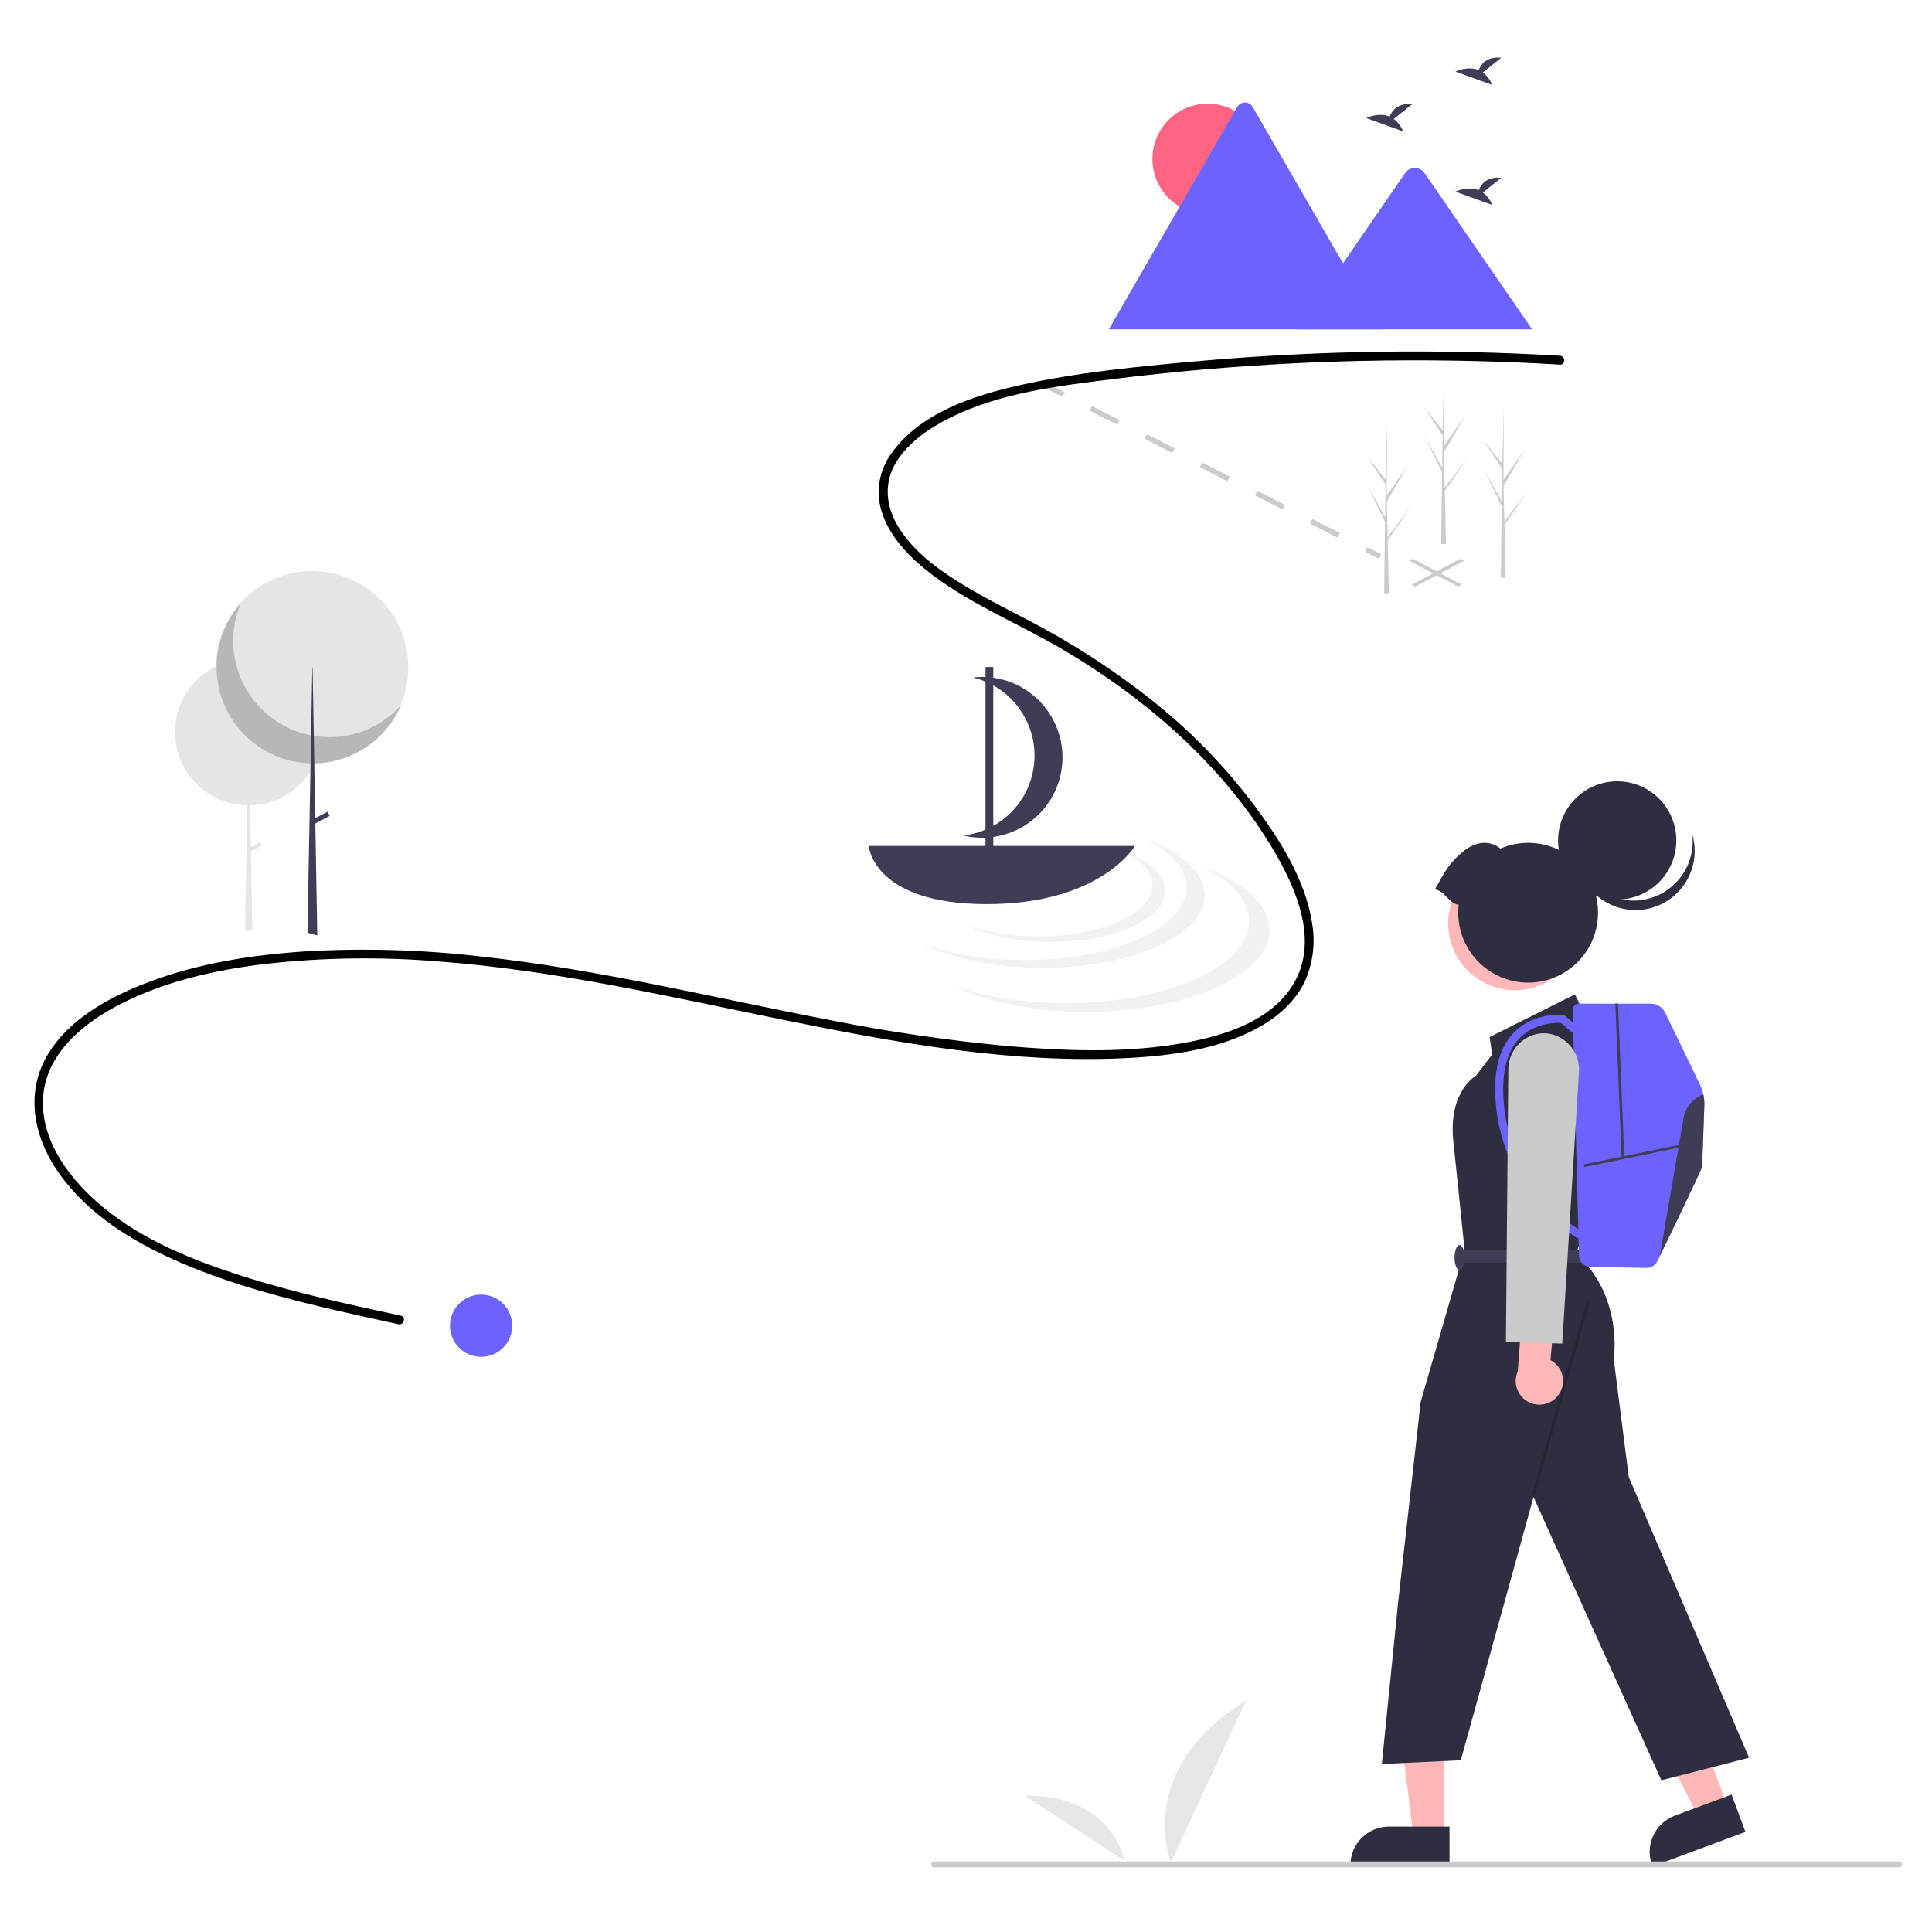 <?xml version="1.0" encoding="utf-8"?>
<!-- Generator: Adobe Illustrator 16.0.0, SVG Export Plug-In . SVG Version: 6.00 Build 0)  -->
<!DOCTYPE svg PUBLIC "-//W3C//DTD SVG 1.1//EN" "http://www.w3.org/Graphics/SVG/1.1/DTD/svg11.dtd">
<svg version="1.1" id="Capa_1" xmlns="http://www.w3.org/2000/svg" xmlns:xlink="http://www.w3.org/1999/xlink" x="0px" y="0px"
	 width="600px" height="600px" viewBox="0 0 600 600" enable-background="new 0 0 600 600" xml:space="preserve">
<rect fill="none" width="600" height="600"/>
<path id="efdf5e1f-6b90-40c1-9274-afa2b16f39be" fill="#E6E6E6" d="M363.61,578.417c0,0-11.667-28.721,23.337-50.262L363.61,578.417
	z"/>
<path id="af7fe47f-56e6-4bb6-aa0f-d6efaf86a160" fill="#E6E6E6" d="M349.261,577.896c0,0-3.56-20.472-31.108-20.297L349.261,577.896
	z"/>
<polygon fill="#CBCBCB" points="452.834,182.177 437.61,174.09 438.749,173.484 453.973,181.572 "/>
<polygon fill="#CBCBCB" points="439.555,182.177 438.416,181.572 453.639,173.484 454.778,174.09 "/>
<rect x="327.223" y="118.898" transform="matrix(-0.456 0.89 -0.89 -0.456 585.684 -115.189)" fill="#CBCBCB" width="1.611" height="4.833"/>
<path fill="#CBCBCB" d="M415.412,166.997l-8.561-4.386l0.735-1.434l8.56,4.386L415.412,166.997z M398.292,158.225l-8.561-4.387
	l0.735-1.434l8.56,4.387L398.292,158.225z M381.172,149.451l-8.561-4.386l0.734-1.434l8.561,4.386L381.172,149.451z
	 M364.052,140.679l-8.56-4.386l0.734-1.434l8.56,4.386L364.052,140.679z M346.932,131.906l-8.56-4.387l0.734-1.434l8.56,4.386
	L346.932,131.906z"/>
<rect x="425.683" y="169.353" transform="matrix(-0.456 0.89 -0.89 -0.456 773.812 -129.502)" fill="#CBCBCB" width="1.611" height="4.832"/>
<path fill="#E5E5E5" d="M99.986,227.332c0,0.503-0.017,1.002-0.049,1.497c-0.183,2.853-0.903,5.646-2.124,8.231
	c-0.01,0.022-0.021,0.042-0.03,0.063c-0.057,0.12-0.115,0.24-0.175,0.358c-0.363,0.731-0.767,1.442-1.207,2.129
	c-4.088,6.407-11.102,10.354-18.7,10.524l0.226,12.971l2.942-1.549l0.525,0.999l-3.444,1.814l0.421,24.091l0.005,0.322l-2.274,0.506
	l0.005-0.323l0.716-38.829c-6.083-0.087-11.878-2.609-16.088-7c-0.144-0.148-0.286-0.301-0.424-0.453l-0.016-0.017
	c-1.737-1.894-3.141-4.067-4.155-6.429c0.022,0.025,0.046,0.049,0.068,0.074c-4.754-11.117-0.01-24.013,10.817-29.397
	c0.079-0.04,0.159-0.077,0.238-0.117c10.695-5.151,23.553-1.248,29.579,8.979c0.139,0.234,0.273,0.472,0.402,0.712
	C99.047,219.816,99.99,223.544,99.986,227.332z"/>
<circle fill="#E5E5E5" cx="96.915" cy="207.24" r="29.895"/>
<path opacity="0.2" enable-background="new    " d="M74.841,187.272c-6.49,15.183,0.556,32.753,15.739,39.244
	c11.813,5.05,25.531,1.989,34.076-7.603c-6.49,15.184-24.06,22.231-39.243,15.741s-22.231-24.06-15.741-39.243
	C70.944,192.436,72.689,189.687,74.841,187.272z"/>
<polygon fill="#3F3D56" points="98.533,290.523 95.479,289.667 95.486,289.339 96.4,239.61 96.447,237.131 96.447,237.059 
	96.607,228.371 96.839,215.778 96.839,215.776 96.997,207.24 97.081,207.24 97.241,216.488 97.451,228.524 97.601,237.064 
	97.601,237.127 97.608,237.48 97.608,237.482 97.897,254.129 97.928,255.784 98.527,290.192 "/>
<rect x="96.833" y="253.315" transform="matrix(-0.885 0.466 -0.466 -0.885 306.12 432.462)" fill="#3F3D56" width="5.585" height="1.478"/>
<path d="M484.45,110.487c-37.733-2.23-75.581-1.649-113.228,1.741c-18.146,1.64-36.578,3.412-54.389,7.37
	c-14.346,3.188-30.994,8.576-39.933,21.126c-3.795,5.126-4.973,11.732-3.184,17.854c2.131,7.154,7.433,13.109,13.078,17.774
	c12.995,10.735,29.118,16.982,43.521,25.511c26.296,15.572,50.362,36.562,65.81,63.225c6.796,11.732,13.262,27.333,5.693,40.261
	c-7.414,12.666-23.967,17.03-37.467,19.087c-16.919,2.579-34.349,1.88-51.339,0.436c-18.627-1.736-37.15-4.449-55.493-8.127
	c-35.935-6.9-71.543-15.678-107.977-19.67c-18.269-2.148-36.691-2.681-55.053-1.592c-16.583,1.119-33.308,3.741-48.887,9.721
	c-12.004,4.608-24.801,11.579-31.285,23.206c-6.251,11.207-3.813,24.131,2.994,34.471c8.189,12.441,20.959,20.967,34.236,27.197
	c15.117,7.096,31.285,11.693,47.474,15.605c8.211,1.983,16.466,3.776,24.722,5.561c1.723,0.372,2.459-2.273,0.73-2.646
	c-16.649-3.599-33.346-7.207-49.582-12.415c-15.024-4.819-30.399-10.992-42.702-21.112c-9.954-8.187-19.417-20.144-18.83-33.739
	c0.592-13.707,12.092-23.275,23.363-29.166c14.085-7.361,30.088-10.946,45.77-12.82c17.955-2.001,36.062-2.247,54.065-0.735
	c36.349,2.766,71.885,11.046,107.523,18.268c34.622,7.017,70.324,13.513,105.805,11.714c14.063-0.714,29.132-2.729,41.549-9.826
	c5.686-3.251,10.811-7.835,13.7-13.799c2.604-5.675,3.428-12.005,2.362-18.157c-2.014-13.514-10.041-26.045-18.049-36.809
	c-8.78-11.675-18.963-22.224-30.321-31.409c-12.466-10.032-25.907-18.788-40.121-26.136c-7.537-3.968-15.183-7.785-22.365-12.381
	c-6.888-4.407-13.683-9.71-17.889-16.865c-3.637-6.188-4.305-13.25-0.516-19.527c3.833-6.348,10.436-10.775,16.947-14.01
	c15.687-7.795,33.927-9.881,51.09-12.02c36.854-4.575,73.995-6.427,111.123-5.541c9.022,0.212,18.042,0.586,27.054,1.121
	C486.214,113.336,486.209,110.591,484.45,110.487L484.45,110.487z"/>
<path fill="#3F3D56" d="M460.513,22.501l5.699-4.559c-4.429-0.488-6.248,1.926-6.991,3.837c-3.46-1.436-7.225,0.446-7.225,0.446
	l11.403,4.14C462.823,24.83,461.823,23.489,460.513,22.501z"/>
<path fill="#3F3D56" d="M432.852,36.933l5.699-4.559c-4.427-0.488-6.246,1.926-6.991,3.838c-3.46-1.436-7.225,0.446-7.225,0.446
	l11.402,4.14C435.162,39.261,434.161,37.92,432.852,36.933z"/>
<path fill="#3F3D56" d="M460.513,59.783l5.699-4.559c-4.429-0.489-6.248,1.927-6.991,3.838c-3.46-1.437-7.225,0.446-7.225,0.446
	l11.403,4.141C462.823,62.112,461.823,60.771,460.513,59.783z"/>
<g id="e2dfab6d-8627-4cc0-b13e-69de57259a01">
	<circle id="bedd3b2f-f695-46eb-9812-80ad4d1341b6" fill="#FF6583" cx="375.066" cy="49.365" r="17.173"/>
	<path id="efdddea5-7f44-48b8-bec9-83339a7f085f" fill="#6C63FF" d="M428.915,102.281h-84.243c-0.105,0.001-0.211-0.007-0.314-0.025
		l39.844-69.01c0.758-1.341,2.46-1.813,3.801-1.055c0.441,0.249,0.806,0.614,1.055,1.055l26.739,46.31l1.279,2.215L428.915,102.281z
		"/>
	<path id="f8d22fd6-a75d-4da9-80c1-fba8d7f50740" fill="#6C63FF" d="M475.817,102.282h-72.861l14.118-20.508l1.017-1.478
		l18.397-26.726c1.279-1.609,3.622-1.875,5.23-0.595c0.104,0.083,0.204,0.171,0.299,0.265c0.096,0.104,0.184,0.214,0.266,0.33
		L475.817,102.282z"/>
</g>
<path fill="#F1F1F1" d="M355.629,260.558c7.985,3.991,12.846,9.262,12.846,15.044c0,12.454-22.536,22.55-50.336,22.55
	c-12.087,0-23.176-1.909-31.853-5.09c9.216,4.606,22.595,7.507,37.49,7.507c27.799,0,50.336-10.097,50.336-22.551
	C374.112,270.978,366.909,264.693,355.629,260.558z"/>
<path fill="#F1F1F1" d="M373.39,269.113c9.011,4.503,14.496,10.451,14.496,16.975c0,14.053-25.43,25.445-56.799,25.445
	c-13.639,0-26.15-2.155-35.941-5.744c10.399,5.198,25.496,8.47,42.303,8.47c31.369,0,56.798-11.392,56.798-25.445
	C394.246,280.87,386.119,273.779,373.39,269.113z"/>
<path fill="#F1F1F1" d="M348.832,264.326c5.625,2.812,9.05,6.525,9.05,10.598c0,8.775-15.878,15.888-35.464,15.888
	c-7.63,0.099-15.221-1.115-22.44-3.587c6.493,3.245,15.919,5.289,26.412,5.289c19.586,0,35.464-7.113,35.464-15.888
	C361.854,271.667,356.778,267.239,348.832,264.326z"/>
<path fill="#3F3D56" d="M269.787,262.715c0,0,1.236,18.069,36.673,18.069c35.438,0,46.018-18.069,46.018-18.069H269.787z"/>
<path fill="#3F3D56" d="M320.086,215.306c-5.116-3.887-11.537-5.643-17.918-4.901c13.401,3.231,21.647,16.715,18.416,30.117
	c-2.457,10.193-11.022,17.764-21.439,18.951c13.404,3.236,26.894-5.007,30.129-18.411
	C331.603,231.414,327.996,221.302,320.086,215.306L320.086,215.306z"/>
<rect x="306.058" y="207.144" fill="#3F3D56" width="2.417" height="57.513"/>
<path fill="#CBCBCB" d="M467.261,164.412l-0.013-0.022l-0.032-1.405l7.57-10.99l-7.562,9.938l-0.026,0.297l-0.259-11.233
	l6.536-11.394l-6.555,9.421l0.068-23.272v-0.078l-0.002,0.077l-0.435,18.341l-5.959-7.45l5.939,9.031l-0.13,10.047l-5.483-9.806
	l5.464,11.283l-0.074,5.586l-0.199,15.479l-0.015,1.157c0.504,0.003,1.004-0.005,1.499-0.025l-0.343-14.867L467.261,164.412z"/>
<path fill="#CBCBCB" d="M431.02,169.244l-0.014-0.022l-0.032-1.405l7.569-10.99l-7.561,9.938l-0.027,0.297l-0.259-11.233
	l6.539-11.394l-6.557,9.421l0.067-23.272v-0.077l-0.002,0.076l-0.434,18.341l-5.958-7.45l5.938,9.03l-0.131,10.048l-5.482-9.806
	l5.463,11.283l-0.073,5.587l-0.2,15.479l-0.015,1.157c0.506,0.004,1.005-0.004,1.5-0.025l-0.344-14.867L431.02,169.244z"/>
<path fill="#CBCBCB" d="M448.738,153.941l-0.015-0.021l-0.032-1.405l7.57-10.99l-7.562,9.938l-0.026,0.297l-0.259-11.233
	l6.538-11.394l-6.557,9.42l0.068-23.272v-0.077l-0.002,0.076l-0.435,18.341l-5.957-7.451l5.938,9.031l-0.13,10.048l-5.482-9.806
	l5.463,11.283l-0.073,5.587l-0.2,15.479l-0.015,1.157c0.506,0.004,1.004-0.004,1.499-0.025l-0.343-14.868L448.738,153.941z"/>
<circle fill="#6C63FF" cx="149.411" cy="411.711" r="9.665"/>
<polygon fill="#FFB7B7" points="536.558,561.09 527.61,564.414 510.529,531.485 523.736,526.579 "/>
<path fill="#2F2E41" d="M542.062,568.915l-28.85,10.719l-0.136-0.365c-2.304-6.201,0.856-13.096,7.057-15.401l0,0l17.622-6.547
	L542.062,568.915z"/>
<polygon fill="#FFB7B7" points="448.506,570.382 438.961,570.381 434.418,533.564 448.507,533.565 "/>
<path fill="#2F2E41" d="M450.16,579.634l-30.776-0.002v-0.389c0-6.615,5.363-11.979,11.979-11.979h0.002h18.798L450.16,579.634z"/>
<path fill="#2F2E41" d="M492.205,315.044l-3.114-6.229l-26.472,13.236l0.779,5.449l-5.061,6.617c0,0-8.563,4.672-7.007,20.244
	l1.557,14.792l1.947,19.074l-13.626,47.103l-7.007,62.285l-5.061,50.217l24.524-1.167l22.579-81.749l39.706,87.977l27.249-7.007
	l-37.37-87.198l-4.672-36.593c0,0,3.115-19.464-11.678-32.699l2.336-7.007v-8.635l7.786-41.193L492.205,315.044z"/>
<rect x="453.261" y="434.095" transform="matrix(-0.272 0.962 -0.962 -0.272 1034.655 85.92)" opacity="0.2" enable-background="new    " width="63.096" height="0.915"/>
<rect x="453.276" y="388.229" fill="#3F3D56" width="38.15" height="3.894"/>
<ellipse fill="#3F3D56" cx="453.276" cy="390.564" rx="1.559" ry="3.893"/>
<circle fill="#FFB7B7" cx="470.481" cy="286.766" r="20.753"/>
<circle fill="#2F2E41" cx="502.238" cy="260.998" r="18.359"/>
<path fill="#2F2E41" d="M525.535,259.031c2.894,9.719-2.64,19.943-12.357,22.836c-9.72,2.893-19.942-2.641-22.836-12.359
	c-0.286-0.964-0.493-1.949-0.62-2.947c2.895,9.718,13.12,15.25,22.838,12.355C521.166,276.353,526.656,267.941,525.535,259.031z"/>
<path fill="#2F2E41" d="M453.005,281.004c-1.351,11.912,7.209,22.664,19.12,24.017c11.912,1.353,22.665-7.207,24.018-19.12
	c1.353-11.911-7.207-22.664-19.12-24.016c-3.769-0.429-7.582,0.139-11.063,1.644c-3.625-2.924-8.122-2.018-11.776,1.068
	c-4.131,3.489-5.357,5.886-8.563,11.624C448.771,276.664,449.854,280.562,453.005,281.004z"/>
<path fill="#6C63FF" d="M529.29,343.415c-0.232,6.149-0.693,18.255-0.693,18.873c0,0.651-9.177,19.654-13.142,27.832v0.004
	c-0.282,0.576-0.534,1.099-0.76,1.56c-0.626,1.296-1.949,2.109-3.388,2.081l-17.327-0.311c-1.979-0.034-3.58-1.621-3.628-3.6
	l-1.934-76.229c-0.027-1.04,0.795-1.905,1.837-1.932c0.015,0,0.03-0.001,0.047-0.001h22.345c1.927,0.001,3.682,1.104,4.52,2.837
	l10.726,22.188C528.896,338.802,529.378,341.101,529.29,343.415L529.29,343.415z"/>
<path fill="#6C63FF" d="M490.051,384.623c-4.446-2.694-8.442-6.07-11.84-10.005c-7.895-8.88-12.696-20.081-13.683-31.922
	c-0.881-10.131,1.129-17.661,5.974-22.382c6.16-6.002,14.543-5.13,14.896-5.089l0.376,0.042l5.679,4.807l-1.606,1.899l-5.082-4.301
	c-1.555-0.077-7.906-0.095-12.545,4.443c-4.271,4.177-6.024,11.028-5.213,20.365c0.939,11.273,5.498,21.941,12.999,30.41
	c3.236,3.743,7.028,6.965,11.245,9.553L490.051,384.623z"/>
<rect x="491.785" y="358.764" transform="matrix(-0.98 0.201 -0.201 -0.98 1076.363 608.972)" fill="#3F3D56" width="30.908" height="0.828"/>
<rect x="502.493" y="311.672" transform="matrix(-0.999 0.041 -0.041 -0.999 1019.22 650.558)" fill="#3F3D56" width="0.83" height="48.214"/>
<path fill="#3F3D56" d="M529.29,343.415c-0.232,6.149-0.693,18.255-0.693,18.873c0,0.651-9.177,19.654-13.142,27.832l7.389-42.912
	c0.583-3.361,2.93-6.147,6.143-7.294C529.234,341.063,529.337,342.239,529.29,343.415z"/>
<path fill="#FFB7B7" d="M483.884,433.344c2.473-3.185,1.894-7.771-1.291-10.243c-0.339-0.264-0.702-0.496-1.083-0.696l1.501-16.615
	l-9.873-3.376l-1.792,23.494c-1.643,3.706,0.03,8.042,3.736,9.685C478.183,436.967,481.821,436.037,483.884,433.344L483.884,433.344
	z"/>
<path fill="#CBCBCB" d="M485.174,417.268l-17.497-0.636l0.741-84.379c-0.026-4.896,3.081-9.263,7.715-10.841
	c2.112-0.702,4.395-0.703,6.509-0.007c4.93,1.669,8.103,6.469,7.705,11.659L485.174,417.268z"/>
<path fill="#CBCBCB" d="M589.892,579.921h-299.95c-0.435,0-0.787-0.409-0.787-0.915s0.352-0.915,0.787-0.915h299.95
	c0.435,0,0.787,0.409,0.787,0.915S590.326,579.921,589.892,579.921z"/>
</svg>

